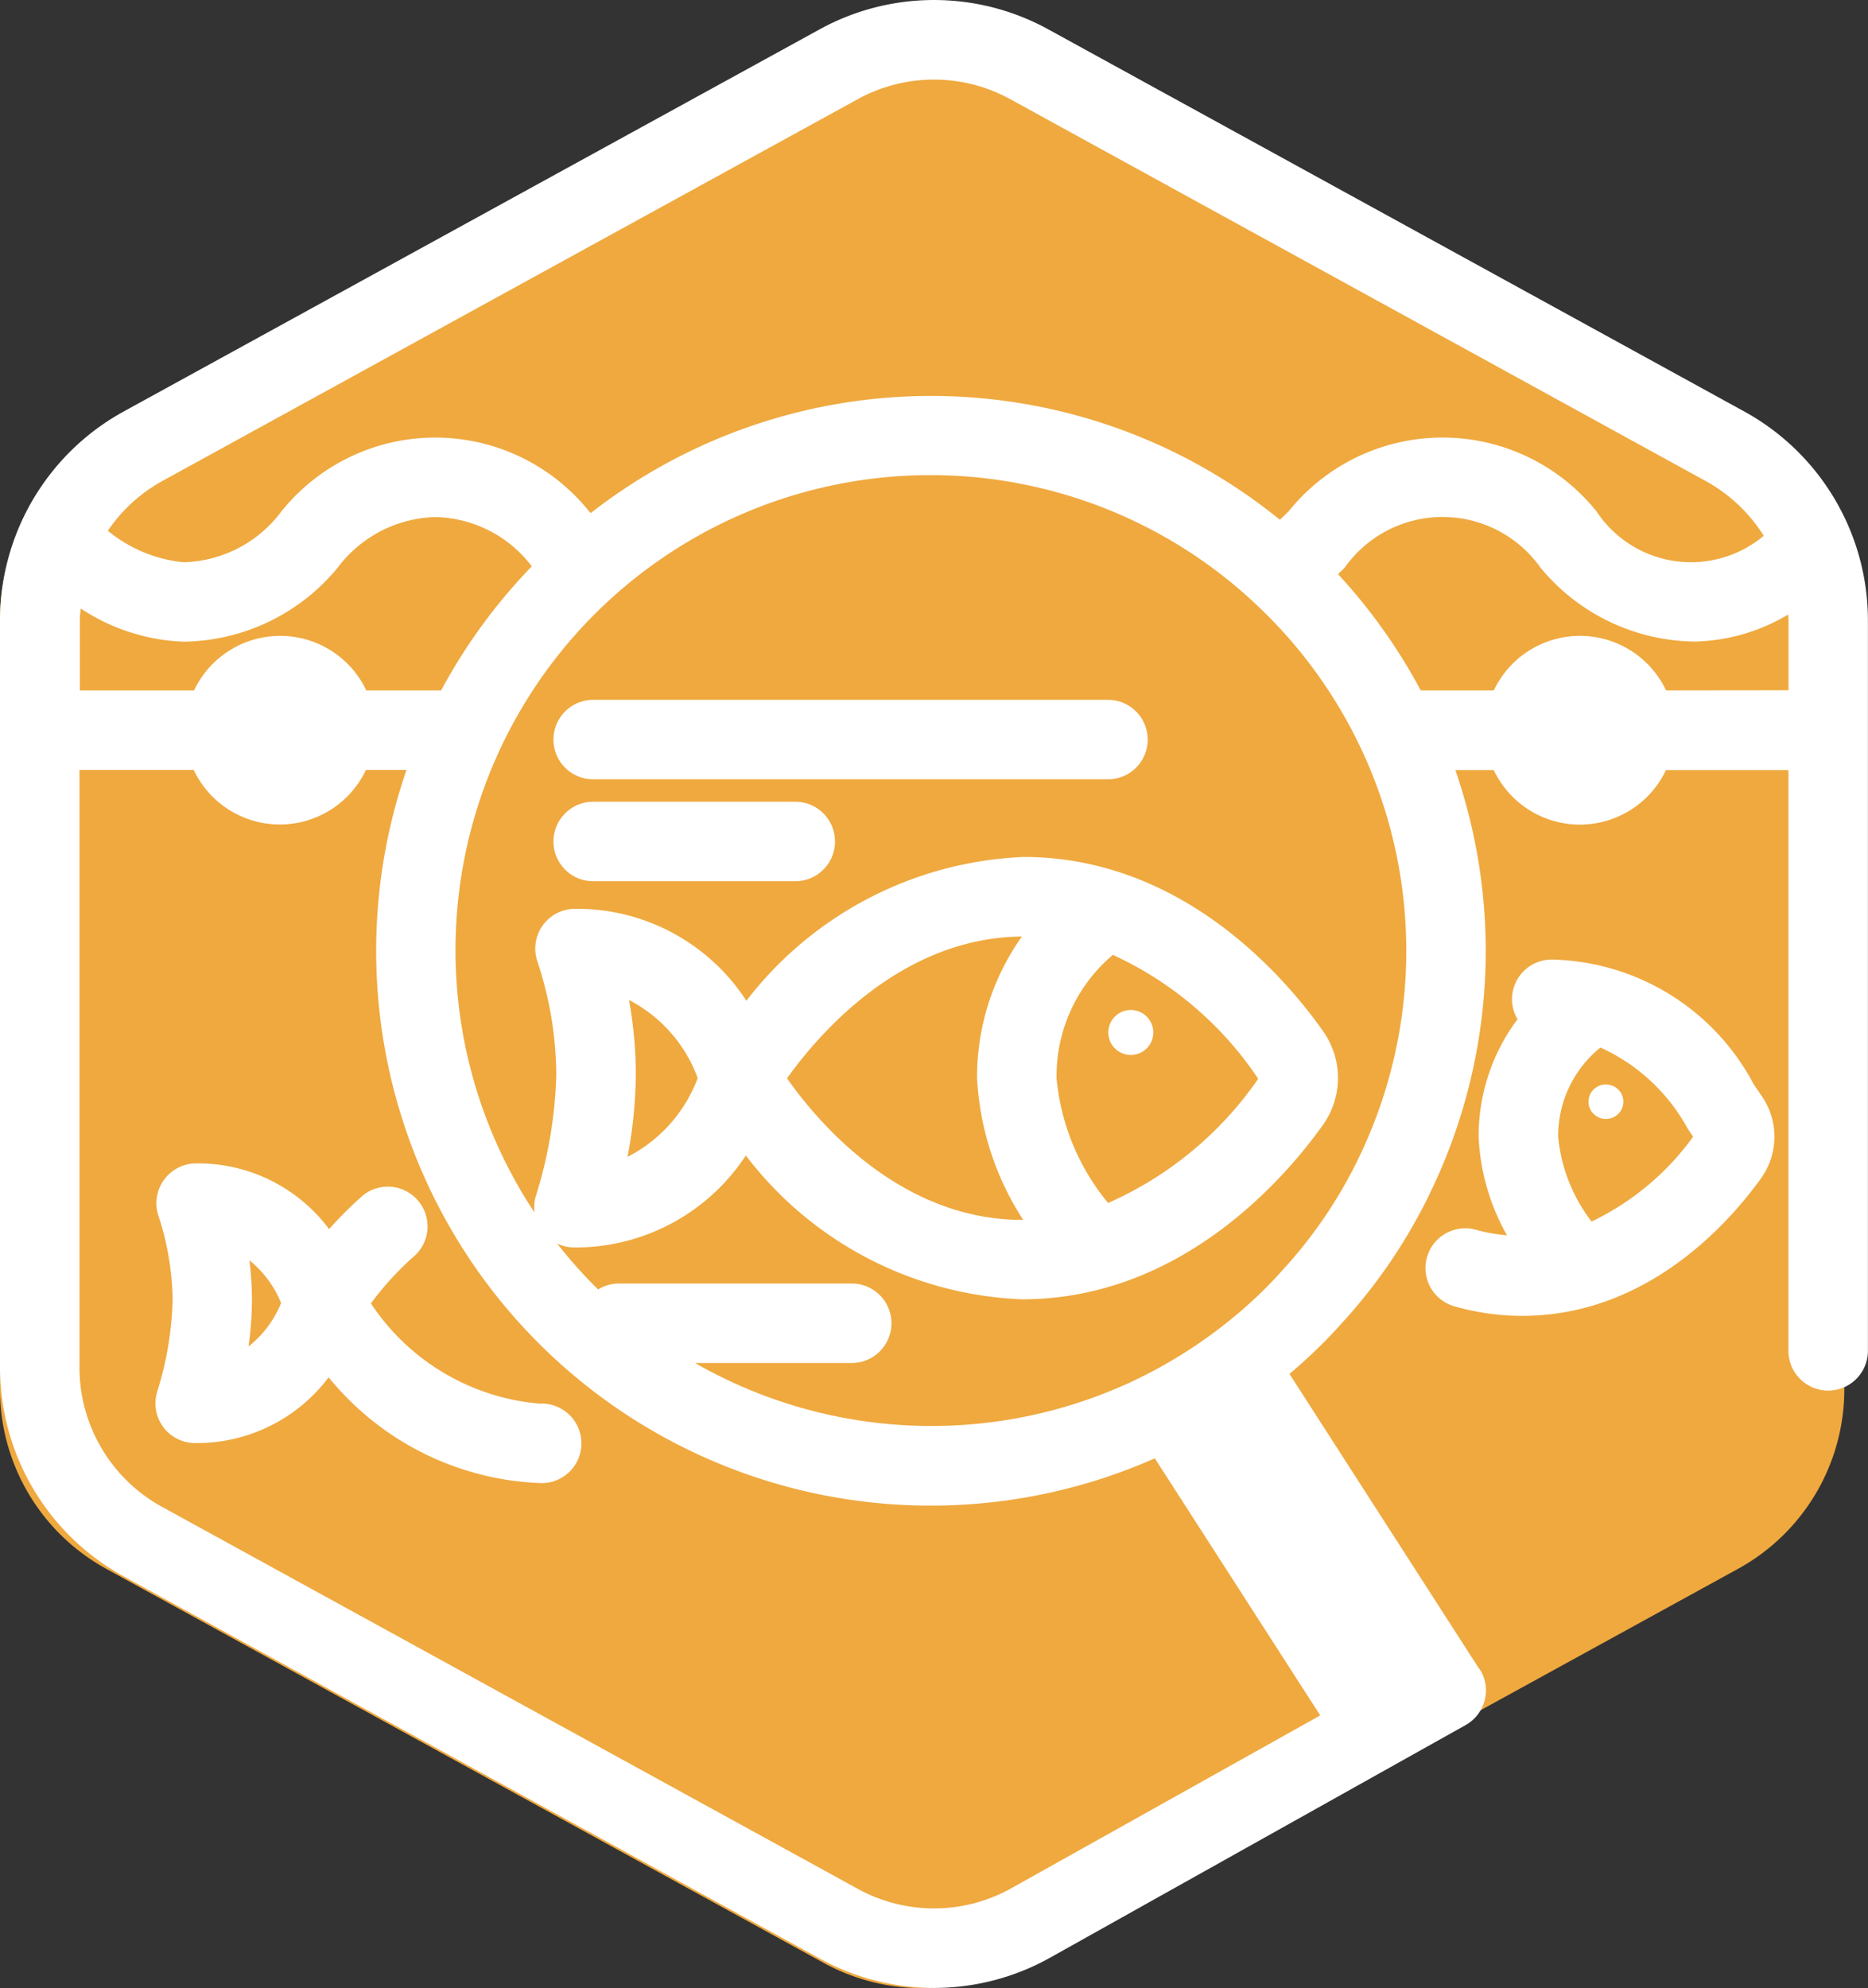<svg xmlns="http://www.w3.org/2000/svg" width="47.427" height="50.462" viewBox="0 0 47.427 50.462">
  <rect x="0" y="0" width="47.427" height="50.462" fill="#333333" stroke="none"/>
  <g id="Group_704" data-name="Group 704" transform="translate(1252.557 -4811.104)">
    <g id="Icons_Increase_Resilience" data-name="Icons_Increase Resilience" transform="translate(-1252.557 4811.622)" opacity="0.94">
      <path id="Path_5" data-name="Path 5" d="M75.135,46.464V26.917a5.2,5.2,0,0,0-2.7-4.561l-18.209-10a5.2,5.2,0,0,0-5.007,0l-18.21,10a5.2,5.2,0,0,0-2.7,4.561V46.464a5.2,5.2,0,0,0,2.7,4.559l18.21,10a5.2,5.2,0,0,0,5.007,0l18.21-10a5.2,5.2,0,0,0,2.7-4.559Z" transform="translate(-28.31 -11.718)" fill="#fbb040"/>
      <path id="Path_382" data-name="Path 382" d="M0,25.891" transform="translate(23.454 -2.84)" fill="none"/>
      <path id="Path_9" data-name="Path 9" d="M363.2,409.538" transform="translate(-330.636 -372.068)" fill="#fbb040"/>
    </g>
    <g id="Your_Icon" transform="translate(-1252.557 4811.104)">
      <path id="Path_1165" data-name="Path 1165" d="M20.618,64.624a5.714,5.714,0,0,1-4.33-2.548,7.884,7.884,0,0,1,1.054-1.162A1.009,1.009,0,1,0,16,59.412a9.481,9.481,0,0,0-.773.779,4.151,4.151,0,0,0-3.377-1.669,1.011,1.011,0,0,0-.949,1.352,7.1,7.1,0,0,1,.353,2.118,8.46,8.46,0,0,1-.384,2.3,1.008,1.008,0,0,0,.957,1.329,4.187,4.187,0,0,0,3.388-1.669,7.281,7.281,0,0,0,5.408,2.686,1.009,1.009,0,0,0,0-2.019ZM13.18,63.169a8.533,8.533,0,0,0,.088-1.178,8.168,8.168,0,0,0-.065-1.009,2.667,2.667,0,0,1,.805,1.086A2.7,2.7,0,0,1,13.18,63.169Z" transform="translate(-6.871 -28.991)" fill="#fff"/>
      <g id="Group_364" data-name="Group 364" transform="translate(36.193 24.357)">
        <path id="Path_1166" data-name="Path 1166" d="M83.264,51.723c-.062-.089-.128-.187-.2-.293a5.933,5.933,0,0,0-5.126-3.163,1.009,1.009,0,0,0-1.009,1.009,1,1,0,0,0,.141.506,4.946,4.946,0,0,0-.988,2.984,5.575,5.575,0,0,0,.72,2.5,4.258,4.258,0,0,1-.782-.138,1.009,1.009,0,1,0-.556,1.94,6.281,6.281,0,0,0,1.729.243c3.224,0,5.315-2.45,6.065-3.5A1.813,1.813,0,0,0,83.264,51.723ZM78.95,54.917a4.18,4.18,0,0,1-.849-2.15A2.89,2.89,0,0,1,79.174,50.5a4.752,4.752,0,0,1,2.214,2.056l.14.208A6.8,6.8,0,0,1,78.95,54.917Z" transform="translate(-74.734 -48.267)" fill="#fff"/>
        <ellipse id="Ellipse_348" data-name="Ellipse 348" cx="0.443" cy="0.438" rx="0.443" ry="0.438" transform="translate(4.137 3.17)" fill="#fff"/>
      </g>
      <path id="Path_1167" data-name="Path 1167" d="M46.293,72.869" transform="translate(-24.45 -36.1)" fill="#fff"/>
      <path id="Path_1168" data-name="Path 1168" d="M44.929,37.219H31.86a1.009,1.009,0,1,1,0-2.018H44.929a1.009,1.009,0,0,1,0,2.018Z" transform="translate(-16.799 -17.437)" fill="#fff"/>
      <path id="Path_1169" data-name="Path 1169" d="M36.99,42.346H31.86a1.009,1.009,0,0,1,0-2.018h5.13a1.009,1.009,0,0,1,0,2.018Z" transform="translate(-16.799 -19.977)" fill="#fff"/>
      <g id="Group_365" data-name="Group 365" transform="translate(0 0)">
        <path id="Path_1170" data-name="Path 1170" d="M47.286,10.437,29.626.743a6.029,6.029,0,0,0-5.827,0L6.141,10.437A6.053,6.053,0,0,0,3,15.745V34.7a6.053,6.053,0,0,0,3.141,5.307L23.8,49.7a6.029,6.029,0,0,0,5.834,0L40.21,43.781a1.009,1.009,0,0,0,.388-1.373.972.972,0,0,0-.072-.1h0l-4.788-7.442a12.838,12.838,0,0,0,1.333-1.291,13.712,13.712,0,0,0,2.356-3.552,14.06,14.06,0,0,0,.523-10.485h.975a2.418,2.418,0,0,0,4.373,0h3.109V34.281a1.009,1.009,0,1,0,2.018,0V15.745A6.054,6.054,0,0,0,47.286,10.437ZM7.112,12.207,24.771,2.513a4.019,4.019,0,0,1,3.885,0l17.659,9.694a4.028,4.028,0,0,1,1.465,1.385,2.876,2.876,0,0,1-4.247-.62,5.013,5.013,0,0,0-7.816,0c-.075.074-.147.143-.221.214A14.046,14.046,0,0,0,18,13.014l-.043-.041a5.008,5.008,0,0,0-7.812,0,3.2,3.2,0,0,1-2.489,1.291,3.583,3.583,0,0,1-1.918-.8A4.023,4.023,0,0,1,7.112,12.207Zm7.092,5.31H12.3a2.419,2.419,0,0,0-4.373,0h-2.9V15.745c0-.1.013-.205.021-.308a5.066,5.066,0,0,0,2.613.843,5.146,5.146,0,0,0,3.909-1.874,3.2,3.2,0,0,1,2.483-1.289,3.149,3.149,0,0,1,2.449,1.251A14.137,14.137,0,0,0,14.2,17.517ZM28.656,47.934a4.02,4.02,0,0,1-3.884,0L7.112,38.24A4.035,4.035,0,0,1,5.018,34.7V19.535h2.9a2.418,2.418,0,0,0,4.373,0h1.03A14.081,14.081,0,0,0,32.32,37.01l4.2,6.525Zm8.939-18.759a11.726,11.726,0,0,1-2.024,3.048,10.968,10.968,0,0,1-1.248,1.2A12.143,12.143,0,0,1,31.654,35.1a12.058,12.058,0,0,1-11.006-.51h3.976a1.009,1.009,0,0,0,0-2.018H18.711a1,1,0,0,0-.525.151,12.076,12.076,0,0,1-1.041-1.166,1.009,1.009,0,0,0,.426.1,5.174,5.174,0,0,0,4.365-2.335,9.271,9.271,0,0,0,7.013,3.651c4.053,0,6.694-3.1,7.642-4.43a2.055,2.055,0,0,0,.007-2.367c-.936-1.332-3.553-4.431-7.607-4.431a9.361,9.361,0,0,0-7.041,3.65A5.128,5.128,0,0,0,17.6,23.061a1.01,1.01,0,0,0-.949,1.355,9.328,9.328,0,0,1,.473,2.838,11.26,11.26,0,0,1-.512,3.075,1.006,1.006,0,0,0-.042.44A12.058,12.058,0,0,1,34.795,15.244c.019.019.037.037.057.054a12.042,12.042,0,0,1,2.743,13.877Zm-18.626-3.8a3.641,3.641,0,0,1,1.745,1.983,3.708,3.708,0,0,1-1.782,2,11.546,11.546,0,0,0,.211-2.1A10.7,10.7,0,0,0,18.969,25.371Zm12.167,5.156a5.8,5.8,0,0,1-1.311-3.169,4.025,4.025,0,0,1,1.429-3.132,8.884,8.884,0,0,1,3.691,3.146A9.1,9.1,0,0,1,31.136,30.527Zm-2.16.426-.028,0c-3.1,0-5.2-2.5-5.966-3.593.772-1.084,2.88-3.574,5.964-3.6a6.148,6.148,0,0,0-1.139,3.594A7.3,7.3,0,0,0,28.976,30.954ZM45.3,17.517a2.419,2.419,0,0,0-4.373,0H39.071a14.156,14.156,0,0,0-2.1-2.951c.054-.053.113-.107.166-.161a3.046,3.046,0,0,1,4.978,0,5.148,5.148,0,0,0,3.908,1.872,4.814,4.814,0,0,0,2.376-.686c0,.05.01.1.01.151v1.771Z" transform="translate(-3 0.008)" fill="#fff"/>
        <path id="Path_1171" data-name="Path 1171" d="M59.329,50.805a.571.571,0,1,0,.576.571A.573.573,0,0,0,59.329,50.805Z" transform="translate(-30.624 -25.168)" fill="#fff"/>
      </g>
    </g>
  </g>
</svg>
